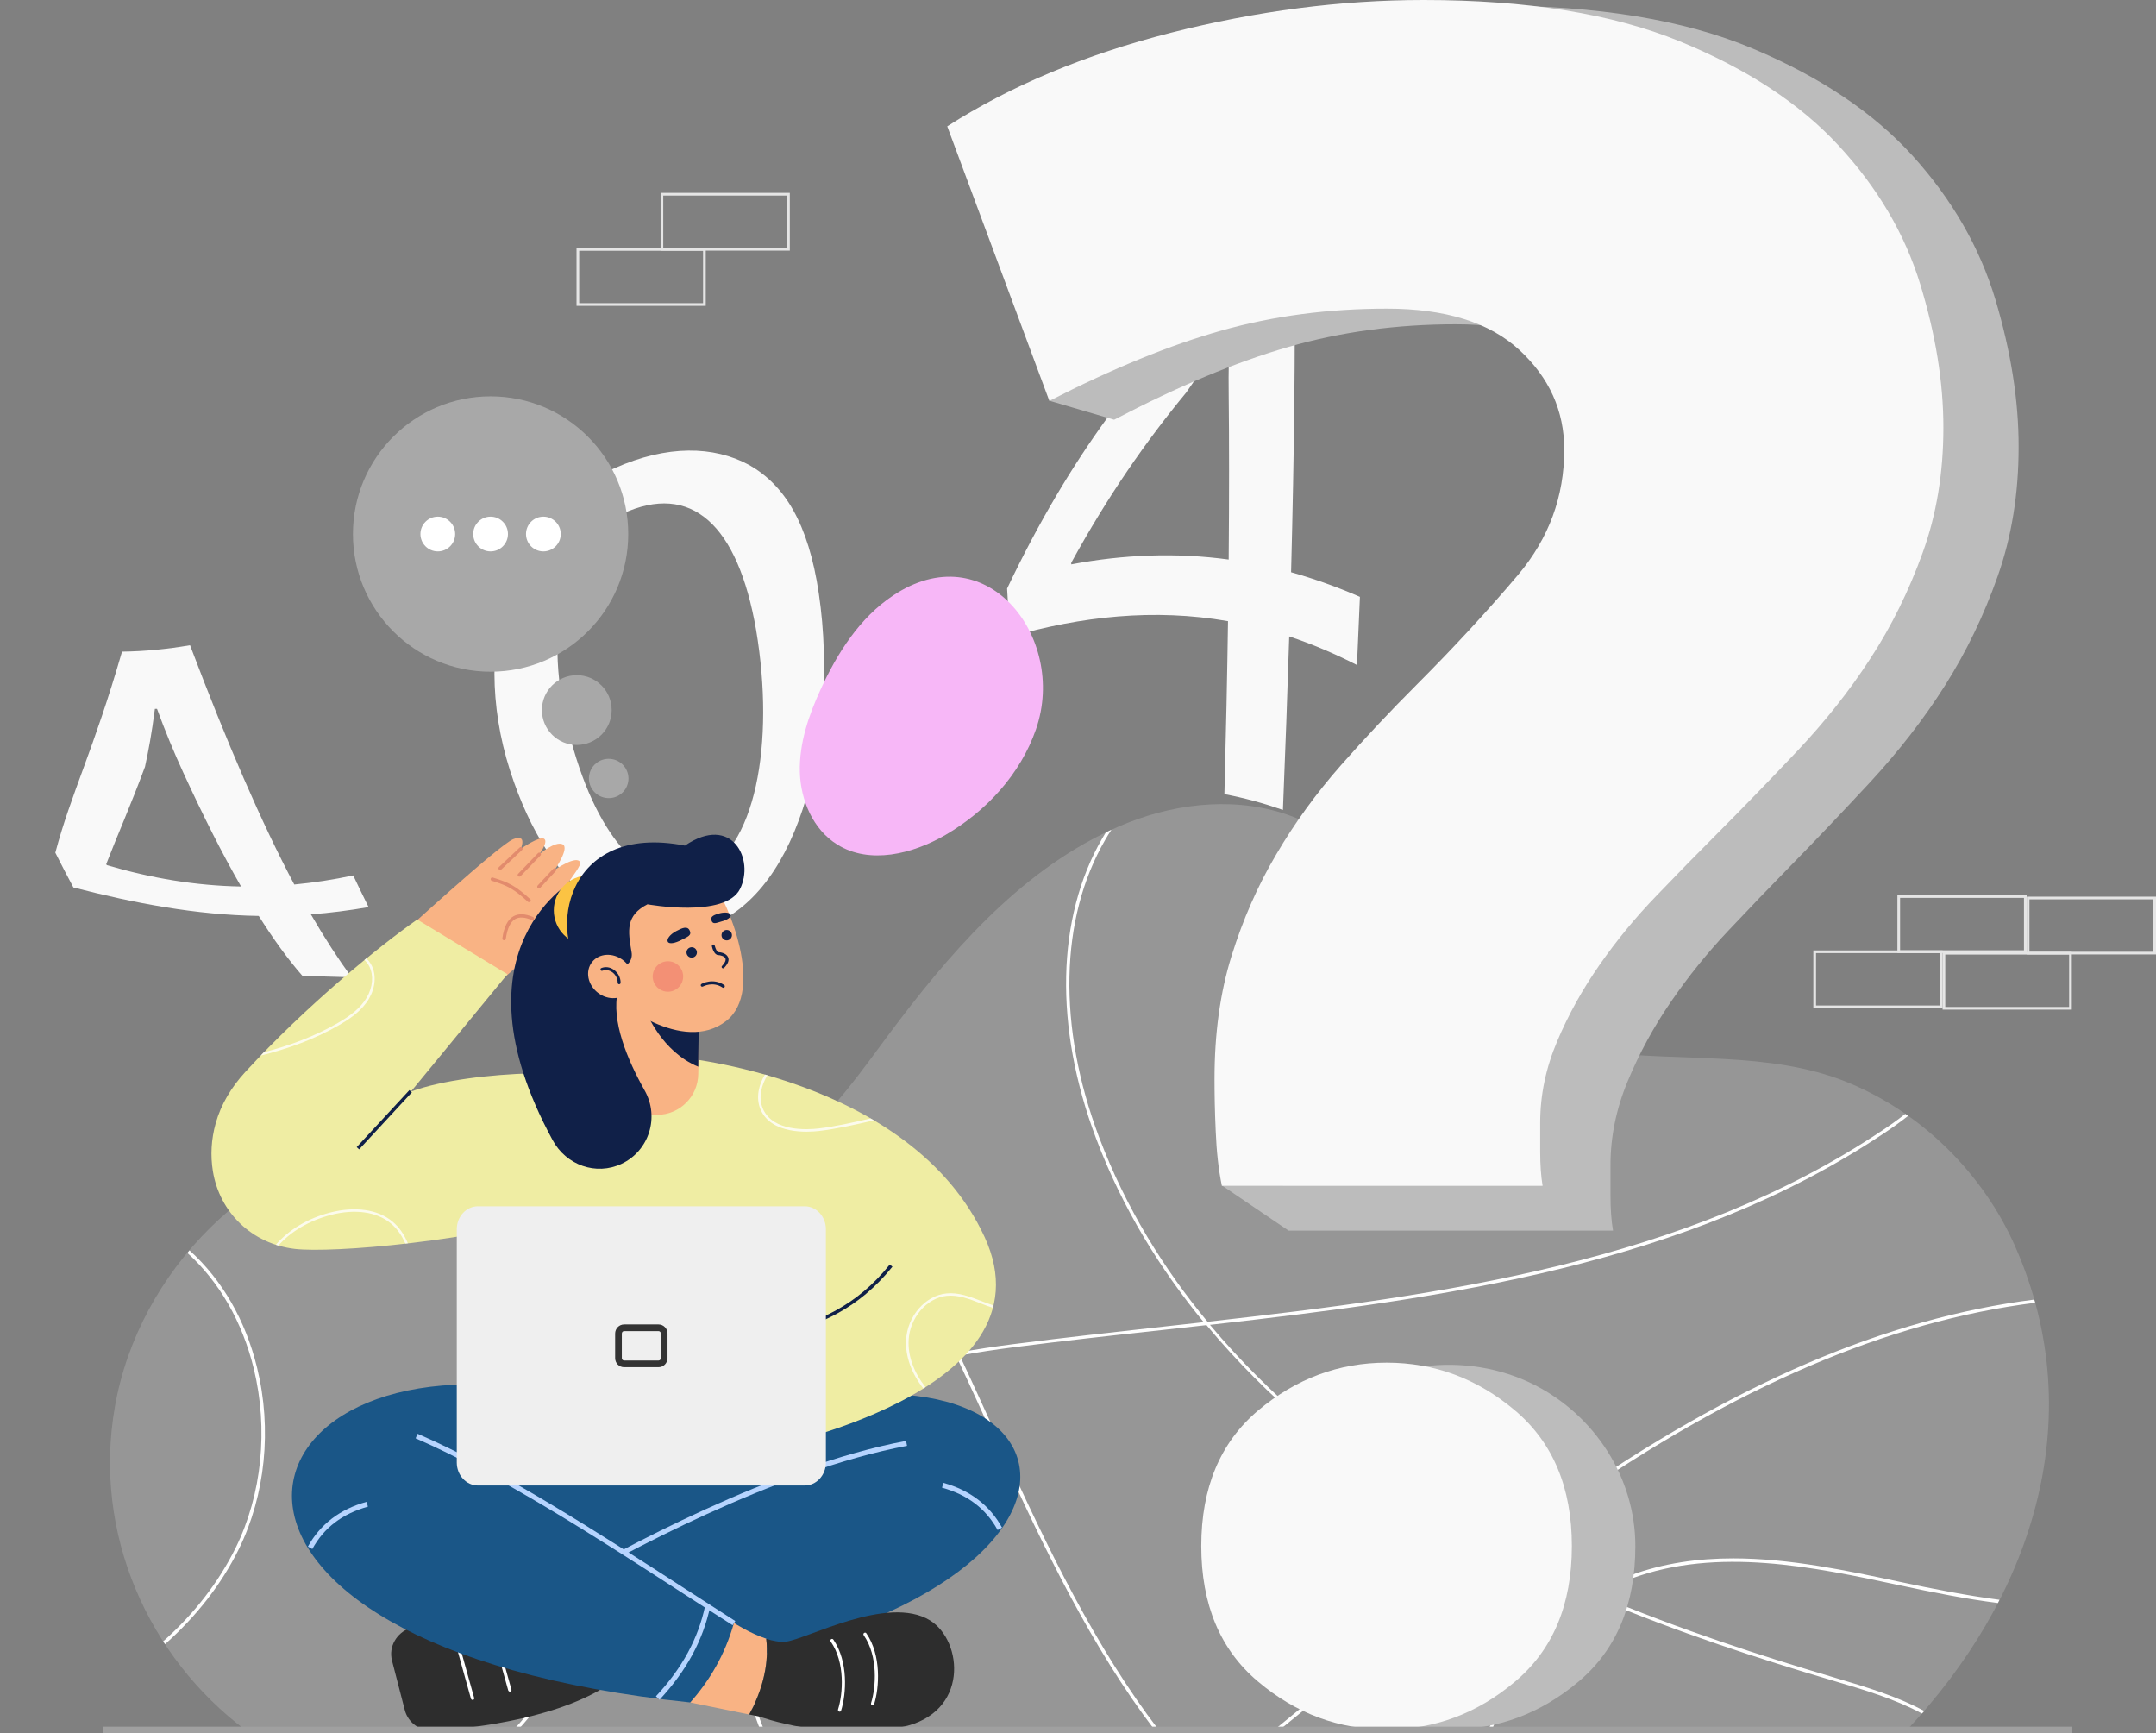<?xml version="1.0" encoding="utf-8"?>
<!-- Generator: Adobe Illustrator 19.0.0, SVG Export Plug-In . SVG Version: 6.00 Build 0)  -->
<svg version="1.0" xmlns="http://www.w3.org/2000/svg" xmlns:xlink="http://www.w3.org/1999/xlink" x="0px" y="0px"
	 viewBox="0 0 1613.3 1296.7" style="enable-background:new 0 0 1613.3 1296.7;" xml:space="preserve">
<rect x="0" y="0" width="1613.3" height="1296.7" fill="#808080" stroke="none"/>
<style type="text/css">
	.st0{fill:#E5E5E5;}
	.st1{fill:#F9F9F9;}
	.st2{fill:#969696;}
	.st3{fill:#FFFFFF;}
	.st4{fill:#F7B7F7;}
	.st5{fill:#BCBCBC;}
	.st6{fill:#A8A8A8;}
	.st7{fill:#2D2D2D;}
	.st8{fill:#1A5687;}
	.st9{fill:#F9B384;}
	.st10{fill:#B6D4FF;}
	.st11{fill:#E28B6D;}
	.st12{fill:#EFEDA3;}
	.st13{opacity:0.8;}
	.st14{fill:#102048;}
	.st15{fill:#FBC343;}
	.st16{opacity:0.4;fill:#EB5D60;}
	.st17{fill:#EFEFEF;}
	.st18{fill:#333333;}
	.st19{fill:#A0A0A0;}
</style>
<g id="BACKGROUND">
</g>
<g id="OBJECTS">
	<g>
		<path class="st0" d="M1516.5,712.9h-96.7v-43.2h96.7V712.9z M1421.8,710.9h92.7v-39.2h-92.7V710.9z"/>
		<path class="st0" d="M1453.6,754.2h-96.7V711h96.7V754.2z M1358.9,752.2h92.7V713h-92.7V752.2z"/>
	</g>
	<g>
		<path class="st0" d="M1613.3,714h-96.7v-43.2h96.7V714z M1518.6,712h92.7v-39.2h-92.7V712z"/>
		<path class="st0" d="M1550.3,755.3h-96.7v-43.2h96.7V755.3z M1455.6,753.3h92.7v-39.2h-92.7V753.3z"/>
	</g>
	<g>
		<g>
			<path class="st1" d="M226.2,729.9c-10.6-12.1-21.4-27-32.6-44.7c-47.1-0.7-93.3-9.6-138.7-21.3c-4.5-8.4-9-17.1-13.5-26
				c11.9-44.8,28.5-76.3,49.9-150.4c16.9-0.2,33.9-1.9,50.9-4.8c27.6,72.9,53.6,133.1,78,179c14.6-1.4,29.3-3.6,44.1-6.8
				c3.9,8.2,7.7,16.1,11.5,23.7c-14.5,2.5-28.9,4.4-43.2,5.4c10.5,18.1,20.7,33.7,30.5,47.1C250.8,730.8,238.5,730.4,226.2,729.9z
				 M180.4,663.2c-14-24.3-28.4-52.9-43.2-85.1c-7-15.2-13.6-31.1-19.7-47.8c-0.5,0-1,0-1.6,0c-2.4,18.6-4.7,30.9-7.4,43.3
				c-11.1,29.9-20.7,51.3-29,72.8c0.1,0.3,0.3,0.5,0.4,0.8C113.1,657,146.5,662.6,180.4,663.2z"/>
			<path class="st1" d="M612.7,444c8.3,55.8,3,115.8-12.1,161.5c-15.3,46.2-40.4,78.2-74.8,89c-30.4,10.1-58.2-0.2-82.9-20
				c-24.6-20.5-46-50.6-61.3-98.2c-31-97.3,1.7-193.7,78.4-226.1c39.3-17.5,74.1-16.7,100.5-2.4C587,362.8,604.9,391.3,612.7,444z
				 M427.1,553.2c10.6,39.3,24.8,66.7,41,84.2c16.3,17.2,34.5,24.5,54,16.3c43.5-16.5,57.9-98,43.7-182.3
				c-13.7-79.2-48.6-110.9-100.2-87C421.7,405.5,404.4,471,427.1,553.2z"/>
			<path class="st1" d="M916.2,594.1c1.2-45.2,2.1-88.7,2.7-129.4c-55.3-9.7-109.7-3.6-163.3,11.7c-0.6-12.5-1.3-24.5-2-36.1
				c47.3-99.6,99.4-165.7,156.3-221.1c19.5-4,39-8.3,58.7-13.2c0.7,52.3-0.1,130.2-2.5,222.1c17.1,4.8,34.3,10.9,51.5,18.4
				c-0.7,16.9-1.4,33.9-2.2,51c-17-8.7-33.9-15.8-50.7-21.4c-1.3,41.9-2.9,85.7-4.7,129.8C945.3,600.8,930.7,596.8,916.2,594.1z
				 M919.4,418.6c0.4-46.9,0.4-88.7,0-124.1c-0.2-16.6,0.1-31.9,0.9-45.8c-0.6,0.1-1.2,0.2-1.8,0.2c-11.6,17-20.7,30.1-30.9,44.8
				c-30.1,36.4-58.7,77.5-86,127.3c0,0.4,0,0.8,0,1.2C840.5,414.9,879.7,413.2,919.4,418.6z"/>
		</g>
	</g>
	<path class="st2" d="M1508,932.6c-24.1-54.8-70.4-100.6-126-123.1c-57.9-23.5-124.4-14.9-185.4-22.8c-53-6.8-91.2-30.5-122.8-72.5
		c-30.3-40.3-57.5-84.9-107-103.5c-39.2-14.7-83.7-10.6-122.6,4.7c-71.7,28.3-125.9,88.4-171.5,148.3C631,818.3,597,878.2,520,880.1
		c-77.1,2-150.5-42-228.1-30.4c-102.6,15.4-188,100.8-205.9,202.5c-16.8,95.3,25.3,187.7,97.7,242h1243.2
		C1518,1197.6,1565.8,1064,1508,932.6z"/>
	<g>
		<path class="st3" d="M384.2,1294.2h3.4c23.8-26.1,42.4-57.8,54.2-92.9c19.1-56.9,18.3-116.6-2.3-168.2c-10.4-26-25.5-50.3-40-73.8
			c-14.8-23.8-30-48.4-40.4-74.8c-4.3-10.9-7.4-22.6-9.3-34.6c-0.9-0.1-1.7-0.2-2.6-0.3c1.9,12.4,5.2,24.5,9.6,35.8
			c10.4,26.6,25.7,51.3,40.6,75.2c14.5,23.4,29.5,47.6,39.8,73.4c20.4,51,21.2,110.1,2.2,166.5
			C427.4,1236.1,408.4,1268.1,384.2,1294.2z"/>
		<path class="st3" d="M1420.8,1185.8c25.6,5.5,50.3,10.4,74.2,13.4c0.4-0.8,0.8-1.6,1.2-2.4c-24.1-3.1-49-8-74.9-13.5
			c-39.4-8.4-82-17.5-124.3-17.5c-26.2,0-52.2,3.5-77.3,12.8c-9.5,3.5-18.6,8-27.4,13.3c-22.6-9.6-45.4-20.2-67.9-31.7
			c16.4-12.3,32.9-24.4,49.6-36c124-86.6,238.4-135.7,348.9-149.6c-0.2-0.8-0.5-1.6-0.7-2.4c-110.8,14-225.5,63.2-349.7,150
			c-17.1,11.9-33.9,24.2-50.6,36.8c-25.3-13.1-50.4-27.5-74.6-43.4c-44-28.8-96.2-69.9-141.9-124.5
			c176.9-19.9,357.1-44.9,504.2-143.2c5.6-3.7,11.8-8.1,18.2-13.1c-0.7-0.5-1.4-1-2.1-1.5c-6.1,4.8-12.1,9-17.4,12.5
			c-147.1,98.3-327.6,123.1-504.7,143c-32.3-39-61.1-84.9-81.1-137.9c-31.2-82.7-29.6-163.8,4.5-222.6c1.5-2.6,3-5.1,4.7-7.6
			c-1.4,0.7-2.8,1.3-4.2,2c-0.9,1.4-1.7,2.8-2.6,4.3c-34.5,59.4-36.2,141.3-4.7,224.7c19.9,52.8,48.5,98.4,80.5,137.4
			c-10.3,1.1-20.5,2.3-30.7,3.4c-36.9,4.1-75,8.3-112.1,13.1c-13.5,1.7-27.3,3.8-41,6.3c-29.3-61.9-61.6-122.3-103.2-174.1
			c-0.6,0.6-1.2,1.2-1.8,1.8c41.3,51.4,73.3,111.3,102.5,172.8c-59.7,11.4-117.6,32.8-148.6,82.6c-28.9,46.5-28.9,110.8,0.1,191.1
			c1,2.8,2,5.5,3.1,8.2h2.7c-1.1-3-2.3-6-3.4-9.1c-28.7-79.5-28.8-143.1-0.3-188.9c30.6-49.2,88.2-70.3,147.6-81.6
			c10.4,21.9,20.4,44,30.3,65.9l1.1,2.4c34.5,76.2,70.2,149.8,117,211.2h3.1c-47.2-61.6-83.1-135.6-117.8-212.3l-1.1-2.4
			c-9.9-21.8-19.8-43.7-30-65.4c13.4-2.5,26.9-4.5,40.2-6.2c37-4.8,75.2-9,112-13c10.8-1.2,21.6-2.4,32.4-3.6
			c46.1,55.5,99,97.2,143.5,126.3c24,15.7,48.7,30,73.8,42.9c-42.5,32.2-83.9,66-124.3,99.1c-14,11.4-28.1,23-42.4,34.6h4
			c13.4-10.9,26.8-21.8,40-32.6c40.7-33.3,82.3-67.4,125.2-99.7c22.4,11.5,45,22,67.5,31.7c-30.8,19.6-55.9,49.9-71.1,86.7
			c-1.9,4.6-3.6,9.3-5.1,13.9h2.6c1.5-4.4,3-8.7,4.8-13c15.2-36.9,40.5-67.2,71.5-86.5c62.9,26.7,124.8,46.6,177.9,62.3l2,0.6
			c22.4,6.6,45.3,13.4,65.5,24.3c0.6-0.6,1.1-1.3,1.7-1.9c-20.6-11.2-43.8-18-66.5-24.8l-2-0.6c-52.6-15.6-113.7-35.2-176-61.5
			c8.1-4.8,16.6-8.9,25.4-12.2C1285.4,1157,1357.4,1172.3,1420.8,1185.8z"/>
		<path class="st3" d="M189.9,1023.9c11,45.2,6.1,94-13.5,133.9c-12.9,26.1-31.4,49.8-54.3,70.1c0.5,0.7,0.9,1.4,1.4,2.1
			c23.2-20.6,42.1-44.6,55.2-71.1c19.9-40.4,24.9-89.9,13.7-135.6c-8.7-35.8-26.3-66-50.6-87.9c-0.5,0.6-1.1,1.3-1.6,1.9
			C164,958.8,181.3,988.7,189.9,1023.9z"/>
	</g>
	<path class="st4" d="M755.7,451.3c21.8,22.3,31.5,59.7,19.5,94.3c-11.6,33.5-37.1,61.2-67.7,79c-24.6,14.3-56.8,22.3-81,7.2
		c-18.1-11.2-27.5-33.2-28-54.5c-0.5-21.3,6.6-42.1,15.5-61.4c12.5-27.3,29.3-53.8,54.3-70.4C702.7,422.6,734.8,429.9,755.7,451.3z"
		/>
	<g>
		<path class="st0" d="M591,187.5h-96.7v-43.2H591V187.5z M496.3,185.5H589v-39.2h-92.7V185.5z"/>
		<path class="st0" d="M528.1,228.8h-96.7v-43.2h96.7V228.8z M433.4,226.8h92.7v-39.2h-92.7V226.8z"/>
	</g>
	<path class="st5" d="M1493.1,224c-11.7-38.8-32.2-74.5-61.6-107.1c-29.5-32.6-69.6-59.5-120.5-80.8c-50.9-21.3-115.6-31.9-194-31.9
		c-62.6,0-126.3,8.4-191.3,25.3c-65,16.9-121.4,41-169.3,72.3l62.3,171l-33.4,27l48.4,14.2c47.8-25,91.3-43.2,130.6-54.5
		c39.2-11.3,80.9-16.9,125.1-16.9c44.1,0,77.5,10.6,100.2,31.9c22.7,21.3,34,47,34,77c0,36.3-11.7,68.5-34.9,96.7
		c-23.4,28.2-49.1,56.7-77.3,85.5c-19.6,20-38.6,40.7-57,61.9c-18.4,21.3-34.7,44.1-48.7,68.6c-14.1,24.4-25.4,50.7-34,78.9
		c-8.6,28.2-12.9,59.8-12.9,94.8c0,11.3,0.2,24.8,0.9,40.4c0.1,2.9,0.3,5.7,0.4,8.5h-45.8l49.9,33.8h242.8
		c-1.3-7.5-1.9-16.3-1.9-26.3c0-10,0-17.5,0-22.6c0-21.3,4.3-42.3,12.9-62.9c8.6-20.7,19.3-40.4,32.2-59.2
		c12.9-18.8,27.2-36.6,43.2-53.5c15.9-16.9,31.3-32.9,46-47.9c19.6-20,39.8-41.3,60.7-63.8c20.8-22.6,39.3-46.3,55.2-71.4
		c15.9-25.1,29.1-52.3,39.5-81.8c10.4-29.4,15.7-61.6,15.7-96.7C1510.6,299.8,1504.7,262.8,1493.1,224z"/>
	<path class="st1" d="M1037.9,230.9c-43.7,0-84.9,5.4-123.6,16.3c-38.8,10.9-81.8,28.5-129.1,52.7L708.8,94.5
		c47.3-30.3,103-53.6,167.3-70C940.3,8.2,1003.4,0,1065.2,0c77.5,0,141.4,10.3,191.7,30.9c50.3,20.6,90,46.6,119.1,78.2
		c29.1,31.5,49.4,66,60.9,103.6c11.5,37.6,17.3,73.3,17.3,107.2c0,34-5.2,65.2-15.5,93.6c-10.3,28.5-23.3,54.9-39.1,79.1
		c-15.7,24.3-34,47.2-54.6,69.1c-20.6,21.8-40.6,42.4-59.9,61.8c-14.6,14.6-29.7,30-45.4,46.4c-15.8,16.3-30,33.6-42.7,51.8
		c-12.7,18.2-23.4,37.3-31.8,57.3c-8.5,20-12.7,40.3-12.7,60.9c0,4.9,0,12.1,0,21.8c0,9.7,0.6,18.2,1.8,25.4h-240
		c-2.5-12.1-4-25.7-4.6-40.9c-0.7-15.1-0.9-28.2-0.9-39.1c0-33.9,4.2-64.5,12.7-91.8c8.5-27.3,19.6-52.7,33.6-76.3
		c13.9-23.7,30-45.7,48.2-66.4c18.2-20.6,37-40.6,56.3-59.9c27.9-27.9,53.3-55.4,76.4-82.7c23-27.3,34.5-58.5,34.5-93.6
		c0-29.1-11.2-53.9-33.6-74.6C1114.6,241.2,1081.5,230.9,1037.9,230.9z"/>
	<path class="st5" d="M1223.7,1156.6c0,43.8-14.2,77.6-42.5,101.4c-28.3,23.9-60.4,35.8-96.1,35.8c-35.8,0-67.9-11.9-96.2-35.8
		c-28.3-23.8-42.5-57.6-42.5-101.4c0-43.7,14.2-77.5,42.5-101.4c43.6-36.8,108.2-45,159.3-19.2
		C1193.4,1059,1223.7,1105.5,1223.7,1156.6z"/>
	<path class="st1" d="M1176.2,1156.6c0,43.8-14.2,77.6-42.5,101.4c-28.3,23.9-60.4,35.8-96.1,35.8c-35.8,0-67.9-11.9-96.2-35.8
		c-28.3-23.8-42.5-57.6-42.5-101.4c0-43.7,14.2-77.5,42.5-101.4c28.3-23.8,60.4-35.8,96.2-35.8c35.8,0,67.8,11.9,96.1,35.8
		C1162,1079.1,1176.2,1112.9,1176.2,1156.6z"/>
	<circle class="st6" cx="431.6" cy="531.2" r="26.1"/>
	
		<ellipse transform="matrix(0.983 0.184 -0.184 0.983 115.079 -73.902)" class="st6" cx="455.3" cy="582.4" rx="14.8" ry="14.7"/>
	<circle class="st6" cx="367.1" cy="399.5" r="103"/>
	<g>
		<circle class="st3" cx="327.6" cy="399.5" r="13"/>
		<circle class="st3" cx="367.1" cy="399.5" r="13"/>
		<circle class="st3" cx="406.6" cy="399.5" r="13"/>
	</g>
	<path class="st7" d="M293.3,1242.2l9.6,37.1c2.5,9.7,11.9,16.2,22.2,15.5c31.5-2.1,97.1-9.9,134.7-37.6l-10.7-53.5
		c-51.7-2.9-100.1,0-142,14.1C296.7,1221.4,290.7,1231.9,293.3,1242.2z"/>
	<path class="st3" d="M353.6,1271.7c-0.5,0-1-0.4-1.2-0.9l-12.9-46.3c-0.2-0.7,0.2-1.4,0.9-1.5c0.7-0.2,1.4,0.2,1.5,0.9l12.9,46.3
		c0.2,0.7-0.2,1.4-0.9,1.5C353.8,1271.7,353.7,1271.7,353.6,1271.7z"/>
	<path class="st3" d="M381.5,1265.5c-0.5,0-1-0.4-1.2-0.9l-12.9-46.3c-0.2-0.7,0.2-1.4,0.9-1.5c0.7-0.2,1.4,0.2,1.5,0.9l12.9,46.3
		c0.2,0.7-0.2,1.4-0.9,1.5C381.8,1265.5,381.6,1265.5,381.5,1265.5z"/>
	<polygon class="st8" points="414,1041.7 293.8,1077.4 383,1199.7 511.2,1209.9 688,1135.2 620.8,1034.1 	"/>
	<path class="st8" d="M562.2,1058.7c264-78.1,306.4,155.2-105.5,197.6c-14.5-16.4-31.5-44.8-38.3-68.5l217.5-100.5L562.2,1058.7z"/>
	<path class="st9" d="M573.4,1225.9c-12.3-4-24.2-11.8-24.2-11.8l-42.4,13.3l9.7,46.2l44.1,9C574,1258,574.8,1237.9,573.4,1225.9z"
		/>
	<path class="st10" d="M419.3,1189.5l-1.9-3.2c45.4-26.4,161.6-89.7,260.6-108.4l0.7,3.7C580.3,1100.1,464.5,1163.2,419.3,1189.5z"
		/>
	<path class="st8" d="M414,1041.7c-245.7-46.7-309.3,189.4,102.5,231.9c14.5-16.4,26-35.7,32.7-59.5
		c-63.3-42.3-134-82.6-211.5-120.9L414,1041.7z"/>
	<path class="st10" d="M548.2,1215.8c-11.7-7.4-23.9-15.3-36.8-23.6C446.7,1150.3,373.3,1103,311,1076l1.5-3.4
		c62.6,27.1,136.1,74.6,201,116.5c12.9,8.3,25.1,16.2,36.7,23.6L548.2,1215.8z"/>
	<path class="st10" d="M233.7,1158.8l-3.3-1.8c9.2-16.7,24-28,43.9-33.5l1,3.6C256.1,1132.5,242.5,1142.8,233.7,1158.8z"/>
	<path class="st10" d="M746.5,1144.6c-8.8-16-22.5-26.4-41.6-31.7l1-3.6c19.9,5.5,34.7,16.8,43.9,33.5L746.5,1144.6z"/>
	<path class="st10" d="M493.5,1271.6l-2.7-2.6c19.7-21.1,31.7-43.3,36.9-67.9l3.7,0.8C526,1227.2,513.6,1250,493.5,1271.6z"/>
	<path class="st7" d="M695.9,1212.2c-31.5-19.4-92.5,14.2-107.8,15.9c-4.5,0.5-9.6-0.5-14.7-2.1c1.4,11.9,0.6,32.1-12.8,56.6
		l7.5,1.5c0,0,51.8,19,106.7,7.9C725.4,1281.8,720.7,1227.5,695.9,1212.2z"/>
	<path class="st3" d="M653,1275.8c-0.1,0-0.3,0-0.4-0.1c-0.7-0.2-1-0.9-0.8-1.6c3.7-11.8,5.4-35.1-5.5-50.8
		c-0.4-0.6-0.3-1.3,0.3-1.7c0.6-0.4,1.3-0.3,1.7,0.3c11.3,16.4,9.7,40.7,5.8,53C654,1275.5,653.5,1275.8,653,1275.8z"/>
	<path class="st3" d="M628.3,1280.5c-0.1,0-0.3,0-0.4-0.1c-0.7-0.2-1-0.9-0.8-1.6c3.7-11.8,5.4-35.1-5.5-50.8
		c-0.4-0.6-0.3-1.3,0.3-1.7c0.6-0.4,1.3-0.3,1.7,0.3c11.3,16.4,9.7,40.7,5.8,53C629.3,1280.2,628.8,1280.5,628.3,1280.5z"/>
	<g>
		<path class="st9" d="M370.5,737.3c0,0,61.9-52.6,59.6-62.6c-1.6-7.1-19.2,3.3-19.2,3.3s24.6-29.2,23.3-32.7
			c-2.2-6.3-19.2,5.5-19.2,5.5s11.5-16.5,6-19.2c-5.5-2.7-17.5,7.5-17.5,7.5s7-9.2,3.7-11.6c-3.3-2.4-17.5,7.5-17.5,7.5
			s5.1-11.6-5.7-7.2c-10.8,4.4-86.6,74-86.6,74L370.5,737.3z"/>
		<g>
			<path class="st11" d="M395.8,674.9c-0.3,0-0.6-0.1-0.8-0.3c-10.6-9.7-15.3-12.1-27-15.7c-0.7-0.2-1-0.9-0.8-1.6
				c0.2-0.7,0.9-1,1.6-0.8c12.1,3.7,17,6.2,28,16.2c0.5,0.5,0.5,1.3,0.1,1.8C396.5,674.7,396.1,674.9,395.8,674.9z"/>
			<path class="st11" d="M377.2,703.4c-0.1,0-0.1,0-0.2,0c-0.7-0.1-1.2-0.7-1.1-1.4c1.2-8.7,4-14.1,8.4-16.6
				c3.8-2.1,8.7-1.9,14.6,0.6c0.6,0.3,0.9,1,0.7,1.6c-0.3,0.6-1,0.9-1.6,0.7c-5.2-2.2-9.3-2.5-12.4-0.8c-3.6,2-6,7-7.1,14.8
				C378.3,703,377.8,703.4,377.2,703.4z"/>
			<path class="st11" d="M374.2,650.8c-0.3,0-0.7-0.1-0.9-0.4c-0.5-0.5-0.5-1.3,0.1-1.8l15.5-14.6c0.5-0.5,1.3-0.5,1.8,0.1
				c0.5,0.5,0.5,1.3-0.1,1.8l-15.5,14.6C374.9,650.7,374.6,650.8,374.2,650.8z"/>
			<path class="st11" d="M388.6,655.8c-0.3,0-0.6-0.1-0.9-0.3c-0.5-0.5-0.5-1.3,0-1.8l14.9-15.5c0.5-0.5,1.3-0.5,1.8,0
				c0.5,0.5,0.5,1.3,0,1.8l-14.9,15.5C389.3,655.7,388.9,655.8,388.6,655.8z"/>
			<path class="st11" d="M403.3,664.6c-0.3,0-0.6-0.1-0.9-0.3c-0.5-0.5-0.5-1.3-0.1-1.8l11.7-12.6c0.5-0.5,1.3-0.5,1.8-0.1
				c0.5,0.5,0.5,1.3,0.1,1.8l-11.7,12.6C404,664.4,403.6,664.6,403.3,664.6z"/>
		</g>
	</g>
	<g>
		<path class="st12" d="M604.2,1089.2L378,1098l-25-206.2c0,0,75.7-71.8,104.9-98.3l49.2-2.5C659.7,860.3,634.7,946.9,604.2,1089.2z
			"/>
		<path class="st12" d="M507.1,790.9c0,0,174.6,14.9,229.7,134.6c53.9,117.1-167.5,158.7-167.5,158.7L507.1,790.9z"/>
		<path class="st12" d="M307.5,816.6l72.2-87.8l-67.5-40.9c-28.1,19.6-82.6,63.9-128.7,114.1c-10.2,11.1-18.1,24-22.1,38.3
			c-3.4,12.2-4,24.2-2.1,35.9v0c5,30.7,29.1,54.3,61.3,58.1c27.5,3.2,132.5-5,217.5-30l25-96.5C450.1,800.5,354.7,799.2,307.5,816.6
			z"/>
	</g>
	<g class="st13">
		<path class="st3" d="M652.8,838.4c0.4-0.1,0.8-0.2,1.1-0.3c-0.8-0.5-1.6-0.9-2.4-1.4c-12.8,2.9-26,6-39,7.5
			c-7.8,0.9-34,2.7-41.6-14.7c-3.8-8.7-0.9-18.3,3.4-25.1c-0.6-0.2-1.2-0.4-1.9-0.5c-4.4,7.2-7.2,17.2-3.2,26.3
			c8.2,18.6,35.4,16.8,43.5,15.9C626.2,844.5,639.7,841.4,652.8,838.4z"/>
		<path class="st3" d="M734.3,973.3c-8.3-3.2-17-6.6-26-5.7c-15.9,1.5-29.5,17.2-30.3,35c-0.6,12.1,4.1,24.9,12.9,36.1
			c0.5-0.3,1.1-0.7,1.6-1c-8.6-10.9-13.2-23.2-12.6-35c0.8-16.9,13.6-31.8,28.6-33.3c8.6-0.8,16.7,2.3,25.2,5.6
			c3,1.2,6.1,2.4,9.3,3.4c0.2-0.6,0.3-1.2,0.5-1.8C740.3,975.6,737.3,974.5,734.3,973.3z"/>
		<path class="st3" d="M293.5,913.7c-10.9-9-27.8-11.4-46.5-6.6c-16.6,4.3-30.8,12.8-40.6,24.1c0.6,0.2,1.3,0.4,1.9,0.6
			c9.5-10.7,23.2-18.7,39.2-22.9c18-4.7,34.4-2.4,44.8,6.2c5,4.1,8.5,9.4,11,15.2c0.6-0.1,1.3-0.1,1.9-0.2
			C302.6,923.9,298.9,918.1,293.5,913.7z"/>
		<path class="st3" d="M195,789.7c20.4-5.1,40.4-12.2,58.7-22.8c6.9-4,14.8-9.1,20.3-16.6c5.9-8,7.8-17.5,5.2-25.4
			c-1-3.1-2.8-5.8-5.1-8c-0.5,0.4-1,0.8-1.4,1.2c2.1,2,3.8,4.5,4.7,7.4c2.4,7.3,0.6,16.2-4.9,23.7c-5.3,7.2-13,12.2-19.7,16.1
			c-17.3,10-36.1,16.9-55.4,21.9C196.6,788,195.8,788.8,195,789.7z"/>
	</g>
	<g>
		<path class="st9" d="M523.1,745.1l0,3.2l-0.5,49.7l-0.1,5.4c-0.1,8.4-3.5,16.1-9.1,21.6c-5.5,5.5-13.2,9-21.6,9
			c-17.1,0.1-31-13.6-31.2-30.7l-0.6-61.5L523.1,745.1z"/>
		<path class="st14" d="M523,748.3l-0.5,49.7c-27.6-11.3-39-41.2-39-41.2L523,748.3z"/>
		<path class="st9" d="M534,661.5c9.9,11.9,38.8,79.2,9.5,102.2c-33,25.9-83.2-16.6-83.2-16.6l-6.7-78.4l43.6-11.5L534,661.5z"/>
		<path class="st14" d="M431.3,657.2c0,0-96.7,50.4-17.8,195.7c10.1,18.7,32.5,26.8,51.7,17.7h0c20.6-9.8,28.4-34.9,17.2-54.8
			c-12.9-22.9-25.3-52.4-20-74.3L431.3,657.2z"/>
		<circle class="st15" cx="440.5" cy="681" r="26.1"/>
		<path class="st14" d="M472.6,712.4c-2.8-16.3-4.5-27.5,11.9-35.9c0,0,58.1,10.6,69.2-11.4c11.1-21.9-5.8-56.5-41.2-32.5
			C422,615,409.8,699.8,437.3,728l27.1-4.2C469.9,723,473.6,717.9,472.6,712.4z"/>
		<g>
			<circle class="st14" cx="517.6" cy="712.5" r="3.9"/>
			<circle class="st14" cx="543.8" cy="699.6" r="3.9"/>
			<path class="st14" d="M541.1,724.4c-0.3,0-0.5-0.1-0.8-0.3c-0.4-0.4-0.5-1.1,0-1.5c1.5-1.6,3.2-3.9,2.5-5.6
				c-0.7-1.7-3.9-2.5-5.3-2.5c-3.1,0-4.6-5.5-4.8-6.6c-0.1-0.6,0.2-1.2,0.8-1.3c0.6-0.1,1.2,0.2,1.3,0.8c0.6,2.3,1.8,4.9,2.7,4.9
				c1.5,0,6,0.7,7.3,3.8c1,2.2,0,4.9-3,8C541.7,724.3,541.4,724.4,541.1,724.4z"/>
			<path class="st14" d="M541.3,739c-0.2,0-0.4-0.1-0.6-0.2c-7.3-4.9-14.6-0.8-14.7-0.8c-0.5,0.3-1.2,0.1-1.5-0.4
				c-0.3-0.5-0.1-1.2,0.4-1.5c0.3-0.2,8.6-4.8,17,0.8c0.5,0.3,0.6,1,0.3,1.5C542,738.9,541.6,739,541.3,739z"/>
			<path class="st14" d="M515.9,695.8c2.2,4.1-1.6,5-6.1,7.4c-4.5,2.4-9.1,3.3-10.1,1.3s1.7-5.5,6.2-7.9S514.2,692.6,515.9,695.8z"
				/>
			<path class="st14" d="M532.3,688.3c1,3.7,3.7,2.1,7.7,1c4-1,7.2-3.1,6.8-4.8c-0.5-1.8-4.1-2.3-8.1-1.3
				C534.7,684.3,531.5,685.4,532.3,688.3z"/>
		</g>
		<circle class="st16" cx="499.8" cy="730.5" r="11.4"/>
		
			<ellipse transform="matrix(0.611 -0.792 0.792 0.611 -400.748 645.647)" class="st9" cx="456.5" cy="730.6" rx="15.4" ry="17.5"/>
		<path class="st14" d="M463.3,736.3c-0.6,0-1.1-0.5-1.1-1.1c0-3.2-1.6-6.2-4.2-8c-2.3-1.5-4.9-1.9-7.2-1c-0.6,0.2-1.2,0-1.4-0.6
			c-0.2-0.6,0-1.2,0.6-1.4c2.9-1.2,6.4-0.8,9.2,1.2c3.2,2.2,5.2,5.8,5.2,9.8C464.4,735.8,463.9,736.3,463.3,736.3z"/>
	</g>
	<g>
		
			<rect x="286.5" y="808.8" transform="matrix(0.734 0.679 -0.679 0.734 645.239 27.31)" class="st14" width="2.5" height="58.1"/>
		<path class="st14" d="M584.6,999.2l-0.7-2.4c28.7-8.8,56.6-19.2,81.9-50.8l2,1.6C642,979.7,613.7,990.3,584.6,999.2z"/>
	</g>
	<g>
		<path class="st17" d="M602.1,902.4H357.7c-8.8,0-15.9,7.7-15.9,17.2v174.5c0,9.5,7.1,17.2,15.9,17.2h244.4
			c8.8,0,15.9-7.7,15.9-17.2V919.6C618,910.1,610.9,902.4,602.1,902.4z"/>
	</g>
	<g>
		<path class="st18" d="M492.8,995.8c0.9,0,1.7,0.8,1.7,1.8v18.4c0,1-0.8,1.8-1.7,1.8H467c-0.9,0-1.7-0.8-1.7-1.8v-18.4
			c0-1,0.8-1.8,1.7-1.8H492.8 M492.8,990.8H467c-3.7,0-6.7,3.1-6.7,6.8v18.4c0,3.8,3,6.8,6.7,6.8h25.8c3.7,0,6.7-3.1,6.7-6.8v-18.4
			C499.5,993.9,496.5,990.8,492.8,990.8L492.8,990.8z"/>
	</g>
	<rect x="77" y="1291.7" class="st19" width="1473.7" height="5"/>
</g>
</svg>
